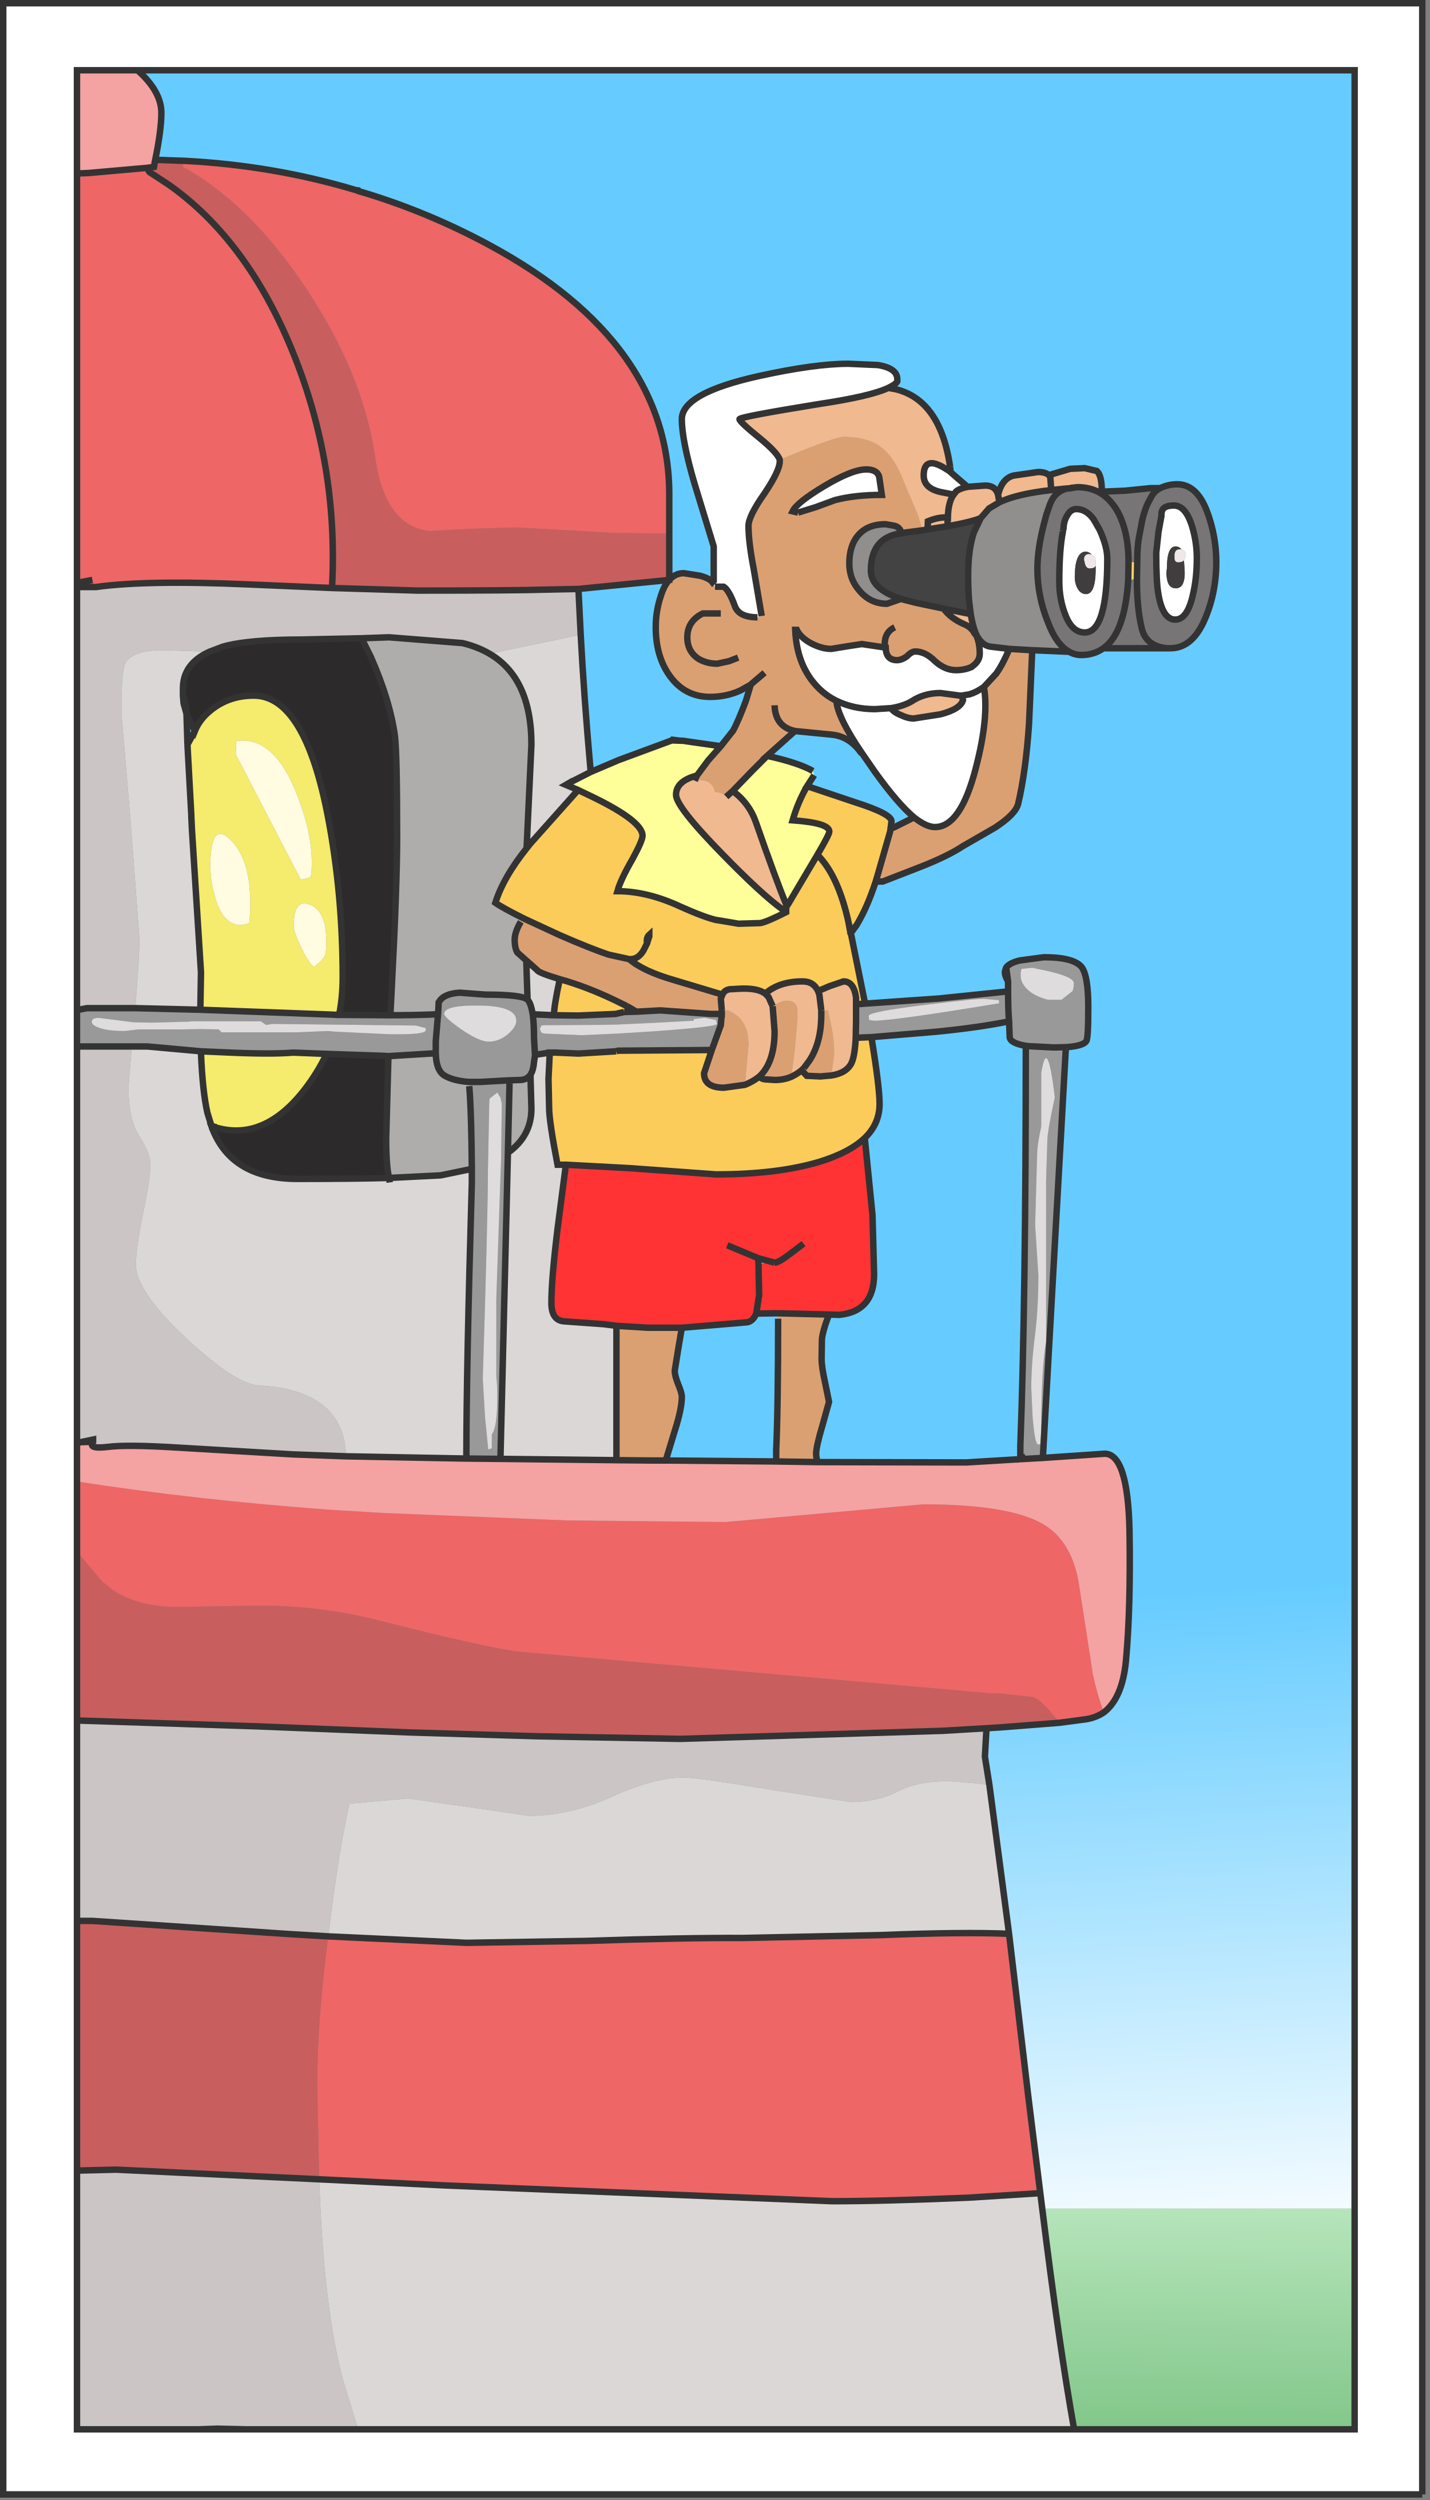 <?xml version="1.0" encoding="utf-8"?>
<svg version="1.1" id="Layer_1"
xmlns="http://www.w3.org/2000/svg"
xmlns:xlink="http://www.w3.org/1999/xlink"
xmlns:author="http://www.sothink.com"
width="222px" height="388px"
xml:space="preserve">
<rect width="100%" height="100%" fill="#808080" stroke="none"/>
<g id="214" transform="matrix(1, 0, 0, 1, 110.65, 193.8)">
<linearGradient
id="LinearGradID_17" gradientUnits="userSpaceOnUse" gradientTransform="matrix(0.001, 0.104, -0.066, 0.004, 77.75, 73.3)" spreadMethod ="pad" x1="-819.2" y1="0" x2="819.2" y2="0" >
<stop  offset="0.38" style="stop-color:#66CCFF;stop-opacity:1" />
<stop  offset="1" style="stop-color:#FFFFFF;stop-opacity:1" />
</linearGradient>
<path style="fill:url(#LinearGradID_17) " d="M-6.35,-78.9L-14.6 -75.85L-18.95 -74Q-20 -85.85 -20.5 -95.3L-20.85 -102.4L-6.75 -103.8L-6.75 -111L-6.75 -116.8Q-6.6 -140.6 -34.65 -155.75Q-44.45 -161.05 -55 -164.15L-55.05 -164.25L-55.4 -164.3Q-68.25 -168.15 -82.15 -168.85L-82.25 -168.85L-86.55 -169Q-85.6 -173.6 -85.6 -176.3Q-85.6 -179.6 -89.3 -182.9L99.65 -182.9L99.65 148.95L51.15 148.95L50.85 146.55L49 131.65L46 106.3L42.95 83.2L42.25 78.8L42.5 74.4L44.9 74.25L53.85 73.55L58 73Q59.5 72.75 60.7 71.95Q63.6 69.75 64.15 63.9Q64.9 55.7 64.7 43.75Q64.45 31.8 60.85 31.8L51.25 32.45L47.65 32.65L39.35 33.15L16.35 33.1Q16.05 32.6 16.05 31.8Q16.05 30.7 17.05 27.35L18.05 23.75L17.45 20.8Q16.9 18.35 16.9 17.1L16.95 14Q17.1 12.65 18.05 10.2L19.65 10.25Q25.05 9.7 25.05 3.95L24.8 -5.25L23.6 -17.2Q25.9 -19.4 25.9 -22.5Q25.9 -25.05 24.65 -32.75L24.65 -32.85L34.8 -33.7Q41.35 -34.35 46 -35.3L46.1 -32.8Q46.25 -31.9 48.6 -31.5L48.65 -31.5L49 -31.45L48.6 -31.4Q48.6 7.8 47.75 30.55L48.6 32.2L51.25 32.4L54.8 -30.85L55 -31.3Q57.55 -31.5 58 -32.25Q58.3 -32.65 58.3 -37.5Q58.3 -42.4 57.25 -43.75Q56 -45.25 51.4 -45.25L47.65 -44.75Q46.05 -44.35 45.55 -43.65L45.85 -41.5L45.85 -39.95L35.15 -38.85L23.65 -38.05L21.5 -48.7L21.4 -48.95L21.25 -49.7L21.05 -50.8L22.2 -50.05L22.25 -50.1Q23.95 -52.85 25.3 -57L26.4 -57L32.45 -59.35Q36.6 -61 38.85 -62.5L43.8 -65.35Q46.95 -67.4 47.4 -69Q48.6 -74.05 49.1 -81.45L49.6 -92.9L55.35 -92.65Q56.2 -92.15 57.25 -92.15Q59.15 -92.15 60.65 -93.2L70.55 -93.2L71.05 -93.2Q74.2 -93.2 76.1 -97.05Q77.95 -100.95 78.15 -105.5Q78.35 -110.1 76.75 -114.4Q75.15 -118.65 72.1 -118.65Q70.75 -118.65 69.45 -118.05L68 -118.05L64 -117.65L60.4 -117.5L60.4 -117.65Q60.4 -119.95 59.65 -120.7L57.75 -121.15L55.5 -121.05L52.3 -120.1L52.4 -119.75L52.25 -120Q51.75 -120.55 50.5 -120.55L46.7 -120Q44.9 -119.55 44.3 -117L44.2 -117.3Q43.75 -118.45 42.3 -118.45L39.55 -118.25L36.9 -120.55L36.9 -120.6L35.85 -121.25L36.85 -121.35Q35.35 -131.7 28.4 -133.4L27.25 -133.6L28.65 -134.95Q28.65 -136.65 25.65 -137.15L21.05 -137.35Q15.85 -137.35 7.2 -135.45Q-4.8 -132.8 -4.8 -128.75Q-4.8 -125.45 -2.8 -118.65L0.15 -109L0.15 -103.65L-0.05 -103.45Q-0.5 -104.05 -1.95 -104.45L-4.5 -104.85Q-5.8 -104.85 -6.75 -103.8Q-7.55 -102.95 -8.05 -101.35Q-8.85 -98.95 -8.85 -96.5Q-8.85 -91.95 -6.7 -88.95Q-4.35 -85.65 -0.4 -85.65Q2.1 -85.65 4.3 -86.65L5.9 -87.55L5.15 -85.05Q3.95 -81.85 3.15 -80.4L1.25 -78L-3.65 -78.7L-4.65 -78.85L-5.05 -78.85L-6.35 -78.9M25.15,-74.05Q28.7 -69.1 31.25 -66.95L28.25 -65.45L27.6 -65.2L27.75 -66.35Q27.75 -67.5 22.1 -69.3L14.65 -71.8L15.75 -73.5L15.55 -74.15Q13.25 -75.45 8.45 -76.5L12.75 -80.35L12.8 -80.35L18.4 -79.8Q21.2 -79.55 23 -77L23.25 -76.8L25.15 -74.05M10.85,-52.65L11.4 -53.45L11.6 -53.3L11.4 -53L11.4 -52.25L11.15 -52.45L10.85 -52.65M-12.9,-44.9L-12.95 -44.95L-12.8 -44.95L-12.9 -44.9M-10.2,-47.4Q-10.35 -48.3 -9.85 -48.75L-9.85 -48.5L-10.2 -47.4M13.8,-27.7L13.45 -28.25L14.15 -28.05L13.8 -27.7M7.1,2.3L7.05 1.45L9.6 2.15L7.1 2.3M10.15,10.85Q10.15 24.45 9.85 31.25L9.85 33L-7.3 32.85L-5.85 28.1Q-4.8 24.8 -4.8 22.95Q-4.8 22.4 -5.35 21.05Q-5.9 19.7 -5.9 18.9L-5.35 15.5L-4.8 12.25L5.35 11.4Q6.25 11.25 6.75 10.05L10 10L10.15 10.85M-81.55,-78.25L-81.7 -83.05L-82.15 -84.65L-82.25 -85.85Q-81.7 -84.55 -81.7 -83.05L-80.4 -80.35L-81.55 -78.25M-78.15,-19L-77.8 -19L-77.75 -19L-77.3 -18.9L-77.8 -18.95L-78.15 -19M-13.75,-36.75L-13.3 -37.65L-11.85 -36.8L-13.75 -36.75M-14.5,-30.75L-14.3 -30.75L-14.5 -30.7L-14.5 -30.75" />
<path style="fill:#EE6666;fill-opacity:1" d="M-98.7,36.1Q-80.45 38.95 -59.35 40.5L-51 41L-22.55 42.15L1.95 42.4L32.65 39.65Q46 39.65 51.25 42.7Q55.65 45.25 56.8 51.7L58.8 64.6L59 66Q59.65 69 60.7 71.95Q59.5 72.75 58 73L53.85 73.55L52.55 72Q50.9 70 49.7 69.55L44.5 69L42.75 68.95L-30.4 62.5Q-36.4 61.6 -51.55 57.75Q-61.6 55.15 -72.1 55.4L-83.75 55.6L-85.2 55.5Q-90.15 55.1 -93.5 52.7L-94.95 51.45L-98.7 47L-98.7 36.1M-59.7,106.7L-38.25 107.7L-19.5 107.4Q-4.3 106.9 4.6 106.95L26.05 106.5Q38.75 106 46 106.3L49 131.65L50.85 146.55L39.7 147.25Q26.55 147.8 18.6 147.8L-41.6 145.35L-61.1 144.4L-61.4 129.85Q-61.4 119.8 -59.7 106.7M-15.4,-111.1L-30.4 -111.95L-37.4 -111.75L-43.95 -111.4Q-50.9 -112.15 -52.4 -122.8Q-54.2 -135.45 -62.9 -148.7Q-71.7 -162.1 -82.25 -167.9L-82.15 -168.85Q-68.25 -168.15 -55.4 -164.3L-55.05 -164.25L-55 -164.15Q-44.45 -161.05 -34.65 -155.75Q-6.6 -140.6 -6.75 -116.8L-6.75 -111L-15.4 -111.1M-98.7,-103.35L-98.7 -166.85L-98.15 -166.9L-96.9 -166.95L-87.85 -167.75L-87.45 -167.1L-84.4 -165.1Q-72.25 -156.5 -65.25 -139.3Q-58.1 -121.8 -59.1 -102.7L-59.1 -102.55L-71.95 -103.1Q-87.95 -103.8 -95.75 -102.7L-98.7 -102.7L-98.7 -103.35" />
<path style="fill:#C95E5E;fill-opacity:1" d="M-98.7,47L-94.95 51.45L-93.5 52.7Q-90.15 55.1 -85.2 55.5L-83.75 55.6L-72.1 55.4Q-61.6 55.15 -51.55 57.75Q-36.4 61.6 -30.4 62.5L42.75 68.95L44.5 69L49.7 69.55Q50.9 70 52.55 72L53.85 73.55L44.9 74.25L42.5 74.4L35.7 74.8L-5.05 76.05L-27.2 75.65L-47.1 75.05L-70.9 74.1L-98.65 73.2L-98.7 73.2L-98.7 47M-86.55,-169L-82.25 -168.85L-82.15 -168.85L-82.25 -167.9Q-71.7 -162.1 -62.9 -148.7Q-54.2 -135.45 -52.4 -122.8Q-50.9 -112.15 -43.95 -111.4L-37.4 -111.75L-30.4 -111.95L-15.4 -111.1L-6.75 -111L-6.75 -103.8L-20.85 -102.4L-25.85 -102.3Q-30.7 -102.15 -45.9 -102.15L-59.1 -102.55L-59.1 -102.7Q-58.1 -121.8 -65.25 -139.3Q-72.25 -156.5 -84.4 -165.1L-87.45 -167.1L-87.85 -167.75L-86.75 -167.9L-86.55 -169M-61.4,129.85L-61.1 144.4L-92.65 142.9L-98.7 143.05L-98.7 104.3L-96.3 104.3L-65.6 106.35L-59.7 106.7Q-61.4 119.8 -61.4 129.85" />
<path style="fill:#CBC5C5;fill-opacity:1" d="M-65.6,106.35L-96.3 104.3L-98.7 104.3L-98.7 73.2L-98.65 73.2L-70.9 74.1L-47.1 75.05L-27.2 75.65L-5.05 76.05L35.7 74.8L42.5 74.4L42.25 78.8L42.95 83.2L40.9 82.95L36.6 82.6Q31.9 82.6 28.75 84.2Q25.55 85.85 21.4 85.85L9.1 83.95Q-2.45 82.05 -4.5 82.05Q-9.1 82.05 -15.7 85.05Q-22.3 88 -28.45 88L-37.75 86.65L-47.3 85.3L-56.4 86.1Q-57.65 91.55 -59 101.2L-59.7 106.7L-65.6 106.35M-20.85,-102.4L-20.5 -95.3L-34.65 -92.35Q-36.55 -93.45 -38.85 -94L-50.25 -94.9L-54.5 -94.75L-63.95 -94.55Q-72.15 -94.55 -76.05 -93.45L-78.15 -92.65L-85.35 -92.9Q-90.2 -92.9 -91.25 -90.75Q-91.8 -89.5 -91.8 -83.15L-90.4 -66.7L-89 -48.1Q-89 -45.25 -89.65 -37.35L-89.8 -37.35L-97.15 -37.35L-98.7 -37.05L-98.7 -102.7L-95.75 -102.7Q-87.95 -103.8 -71.95 -103.1L-59.1 -102.55L-45.9 -102.15Q-30.7 -102.15 -25.85 -102.3L-20.85 -102.4M-55.05,183.2L-72.5 183.2L-76.9 183.1L-79.8 183.2L-98.7 183.2L-98.7 143.05L-92.65 142.9L-61.1 144.4L-60.9 148.95Q-60.05 165.95 -57.3 175.85L-55.05 183.2M-98.45,30.1L-98.5 30.15L-98.7 30.2L-98.7 -31.4L-90.2 -31.4L-90.7 -25Q-90.7 -20.05 -89 -17.45Q-87.3 -14.85 -87.3 -13.05Q-87.3 -10.95 -88.45 -5.45Q-89.55 0 -89.55 2.45Q-89.55 6.6 -81.7 13.9Q-74.05 21.05 -70.4 21.2Q-57.45 21.95 -56.95 31.8L-56.95 32.2L-65.2 31.9L-83 30.85Q-91.05 30.35 -94 30.75Q-97.05 31.1 -96.2 29.95L-98.1 30L-98.45 30.1" />
<path style="fill:#DBA072;fill-opacity:1" d="M-2.45,-73.45L-0.7 -75.8L1.25 -78L3.15 -80.4Q3.95 -81.85 5.15 -85.05L5.9 -87.55L4.3 -86.65Q2.1 -85.65 -0.4 -85.65Q-4.35 -85.65 -6.7 -88.95Q-8.85 -91.95 -8.85 -96.5Q-8.85 -98.95 -8.05 -101.35Q-7.55 -102.95 -6.75 -103.8Q-5.8 -104.85 -4.5 -104.85L-1.95 -104.45Q-0.5 -104.05 -0.05 -103.45L0.35 -102.75L1.7 -102.75Q2.55 -102.2 3.45 -99.7Q4.1 -98 6.95 -98L7.6 -98.2L6.35 -105.55Q5.55 -109.7 5.55 -112.2Q5.55 -113.7 8.05 -117.25Q10.4 -120.75 10.4 -122.2L10.4 -122.45L14.2 -124Q19.3 -126 20.3 -126Q24.15 -126 26.25 -124.3Q28.3 -122.75 29.8 -118.7L31.9 -113.75L32.55 -111.5L29.45 -111.1L29.3 -111.05Q29.1 -111.95 28.25 -112.2L26.85 -112.45Q24 -112.45 22.55 -110.7Q21.2 -109.1 21.2 -106.35Q21.2 -103.9 22.8 -102.1Q24.5 -100.1 27.05 -100.1L29.2 -100.85L31.55 -100.25L35.85 -99.35Q36.9 -97.85 39.1 -96.9Q40.15 -96.45 40.65 -95.5L40.75 -95.45L40.9 -95.2Q41.45 -94.05 41.45 -92.35Q41.45 -91.2 40.3 -90.4L40.2 -90.3Q39.1 -89.8 37.75 -89.8Q36.05 -89.8 34.5 -91.2Q33 -92.7 31.45 -92.7Q30.85 -92.7 30.15 -91.95Q29.3 -91.35 28.6 -91.35Q26.9 -91.35 26.85 -93.3L23.15 -93.85L20.85 -93.5L18.4 -93.1Q16.9 -93.1 15.2 -94Q13.6 -94.9 13.05 -96.05L12.8 -96.05Q13.05 -90.4 16.4 -87.05Q17.65 -85.8 19.2 -85.05Q19.35 -82.5 23.25 -76.8L23 -77Q21.2 -79.55 18.4 -79.8L12.8 -80.35L12.75 -80.35L8.45 -76.5L6.05 -74.1L3.1 -71.05L2.1 -70.15Q1.5 -70.85 0.35 -70.9Q0 -72.75 -2.1 -72.75L-2.8 -72.65L-2.45 -73.45M13.25,-114.25L16 -115.1L19 -116.2Q22.1 -117 26.25 -117L25.85 -119.75Q25.55 -120.95 23.85 -120.95Q21.6 -120.95 17.2 -118.3Q13.05 -115.8 12.4 -114.45L13.25 -114.25M25.7,-58.35L27.55 -64.8L27.6 -65.2L28.25 -65.45L31.25 -66.95Q33.15 -65.45 34.5 -65.45Q38.5 -65.45 40.85 -74.65Q42.9 -82.5 42.1 -87.2L44 -89.25Q45 -90.65 46.05 -93.1L49.45 -92.9L49.6 -92.9L49.1 -81.45Q48.6 -74.05 47.4 -69Q46.95 -67.4 43.8 -65.35L38.85 -62.5Q36.6 -61 32.45 -59.35L26.4 -57L25.3 -57L25.7 -58.35M-28.95,-44.75L-30.35 -46Q-30.75 -46.75 -30.75 -47.95Q-30.75 -49.15 -29.8 -50.75L-29.5 -51.35L-29.2 -51.2L-23.8 -48.7Q-19 -46.6 -16.15 -45.65L-12.95 -44.95L-12.9 -44.9Q-10.7 -43.05 -6 -41.7L1.5 -39.45L1.25 -38.8L1.4 -37L2.3 -37Q5.55 -35.8 5.55 -31.65L5 -25.45L1.75 -25Q-1.35 -25 -1.35 -27.25L-0.15 -30.85L1.25 -34.7L1.4 -36.45L1.4 -37L-0.3 -36.45L-8.15 -37L-11.85 -36.8L-13.3 -37.65L-15.35 -38.65Q-19.65 -40.7 -23.75 -41.85Q-27.1 -42.85 -27.25 -43.25L-28.95 -44.75M16.7,-26.75L14.6 -26.85L13.8 -27.7L14.15 -28.05L15 -29.2Q16.85 -32 16.85 -36.35L16.85 -37L17.9 -37L18.45 -34.3Q18.85 -32.4 18.85 -30.2L18.4 -26.9L16.7 -26.75M9.65,-26.2L8.1 -26.3Q7.55 -26.35 7.25 -26.75Q9.6 -28.95 9.6 -33.75L9.3 -37.65L9.85 -37.95Q10.75 -38.5 11.5 -38.5Q12.9 -38.5 13.15 -37.2L13.15 -35.6L12.75 -31.1L12.2 -26.7Q11.05 -26.2 9.65 -26.2M9.85,33L9.85 31.25Q10.15 24.45 10.15 10.85L10 10L18.05 10.2Q17.1 12.65 16.95 14L16.9 17.1Q16.9 18.35 17.45 20.8L18.05 23.75L17.05 27.35Q16.05 30.7 16.05 31.8Q16.05 32.6 16.35 33.1L9.85 33M-9.35,32.85L-9.6 32.85L-14.95 32.8L-14.95 11.95L-10.05 12.25L-6.2 12.25L-4.8 12.25L-5.35 15.5L-5.9 18.9Q-5.9 19.7 -5.35 21.05Q-4.8 22.4 -4.8 22.95Q-4.8 24.8 -5.85 28.1L-7.3 32.85L-9.35 32.85" />
<path style="fill:#FFFFFF;fill-opacity:1" d="M37.8,-117.55L37.4 -117.05L35.35 -117.45Q32.75 -118.05 32.75 -120Q32.75 -123.05 35.85 -121.25L36.9 -120.6L36.9 -120.55L39.55 -118.25Q38.35 -118 37.8 -117.55M0.15,-103.65L0.15 -109L-2.8 -118.65Q-4.8 -125.45 -4.8 -128.75Q-4.8 -132.8 7.2 -135.45Q15.85 -137.35 21.05 -137.35L25.65 -137.15Q28.65 -136.65 28.65 -134.95L27.25 -133.6Q24.5 -132.3 16.5 -131.1Q4.15 -129.1 4.15 -128.75Q4.15 -128.35 7.3 -125.8Q10.05 -123.55 10.4 -122.45L10.4 -122.2Q10.4 -120.75 8.05 -117.25Q5.55 -113.7 5.55 -112.2Q5.55 -109.7 6.35 -105.55L7.6 -98.2L6.95 -98Q4.1 -98 3.45 -99.7Q2.55 -102.2 1.7 -102.75L0.35 -102.75L-0.05 -103.45L0.15 -103.65M12.4,-114.45Q13.05 -115.8 17.2 -118.3Q21.6 -120.95 23.85 -120.95Q25.55 -120.95 25.85 -119.75L26.25 -117Q22.1 -117 19 -116.2L16 -115.1L13.25 -114.25L12.4 -114.45M-98.7,73.2L-98.7 104.3L-98.7 143.05L-98.7 183.2L-79.8 183.2L-72.5 183.2L-55.05 183.2L56.1 183.2L99.65 183.2L99.65 148.95L99.65 -182.9L-89.3 -182.9L-98.7 -182.9L-98.7 -166.85L-98.7 -103.35L-98.7 -102.7L-98.7 -37.05L-98.7 -31.4L-98.7 30.2L-98.7 36.1L-98.7 47L-98.7 73.2M54.45,-111.75Q54.5 -112.95 55 -113.75Q55.55 -114.8 56.45 -114.8Q57.95 -114.8 59.1 -113.25L60.05 -111.6Q61.25 -109 61.25 -107.1Q61.25 -95.65 57.75 -95.65Q55.75 -95.65 54.7 -98.5Q53.8 -100.8 53.8 -103.6Q53.8 -108.45 54.35 -111.25L54.35 -111.4L54.45 -111.75M58.85,-107.7Q58.45 -108.2 57.8 -108.2Q56.2 -108.05 56.2 -104.2Q56.2 -103.5 56.45 -102.85Q56.95 -101.6 57.95 -101.6Q59.35 -101.6 59.45 -105.05L59.45 -105.95L59.45 -106.65Q59.45 -107.45 58.85 -107.7M74.45,-112Q75.15 -109.6 75.15 -107.2Q75.15 -104.05 74.55 -101.55Q73.7 -97.65 71.8 -97.65Q69.8 -97.65 69.15 -101.8Q68.85 -103.6 68.85 -108L69.2 -111.25L69.65 -113.7Q69.65 -114.4 69.8 -114.65Q70.15 -115.35 71.6 -115.35Q73.45 -115.35 74.45 -112M73.45,-107.5Q73.45 -108.4 72.75 -108.55Q72.4 -109 71.9 -109Q70.5 -109.1 70.5 -105.55Q70.35 -104.8 70.5 -104.05Q70.7 -102.5 71.9 -102.5Q73.45 -102.5 73.25 -105.55L73.15 -106.85L73.45 -107.5M19.2,-85.05Q17.65 -85.8 16.4 -87.05Q13.05 -90.4 12.8 -96.05L13.05 -96.05Q13.6 -94.9 15.2 -94Q16.9 -93.1 18.4 -93.1L20.85 -93.5L23.15 -93.85L26.85 -93.3Q26.9 -91.35 28.6 -91.35Q29.3 -91.35 30.15 -91.95Q30.85 -92.7 31.45 -92.7Q33 -92.7 34.5 -91.2Q36.05 -89.8 37.75 -89.8Q39.1 -89.8 40.2 -90.3L40.3 -90.4Q41.45 -91.2 41.45 -92.35Q41.45 -94.05 40.9 -95.2L40.75 -95.45L40.85 -95.45Q41.7 -93.65 43.1 -93.45L46.05 -93.1Q45 -90.65 44 -89.25L42.1 -87.2Q42.9 -82.5 40.85 -74.65Q38.5 -65.45 34.5 -65.45Q33.15 -65.45 31.25 -66.95Q28.7 -69.1 25.15 -74.05L23.25 -76.8Q19.35 -82.5 19.2 -85.05M29.15,-82.85Q30.3 -82.3 31.2 -82.3L35.35 -82.95Q38.45 -83.75 38.85 -85.15L38.65 -85.85L38.35 -85.85L35.35 -86.25Q32.8 -86.25 30.85 -84.95Q29.55 -84.2 27.65 -83.9Q28.15 -83.25 29.15 -82.85M110.15,193.3L-110.15 193.3L-110.15 -193.3L110.15 -193.3L110.15 193.3" />
<path style="fill:#F5A2A2;fill-opacity:1" d="M-98.7,30.2L-98.5 30.15L-98.45 30.1L-98.1 30L-96.2 29.95Q-97.05 31.1 -94 30.75Q-91.05 30.35 -83 30.85L-65.2 31.9L-56.95 32.2L-38.25 32.55L-33 32.6L-32.95 32.6L-14.95 32.8L-9.6 32.85L-9.35 32.85L-7.3 32.85L9.85 33L16.35 33.1L39.35 33.15L47.65 32.65L51.25 32.45L60.85 31.8Q64.45 31.8 64.7 43.75Q64.9 55.7 64.15 63.9Q63.6 69.75 60.7 71.95Q59.65 69 59 66L58.8 64.6L56.8 51.7Q55.65 45.25 51.25 42.7Q46 39.65 32.65 39.65L1.95 42.4L-22.55 42.15L-51 41L-59.35 40.5Q-80.45 38.95 -98.7 36.1L-98.7 30.2M-98.7,-166.85L-98.7 -182.9L-89.3 -182.9Q-85.6 -179.6 -85.6 -176.3Q-85.6 -173.6 -86.55 -169L-86.75 -167.9L-87.85 -167.75L-96.9 -166.95L-98.15 -166.9L-98.7 -166.85" />
<path style="fill:#2C2A2A;fill-opacity:1" d="M-78.15,-92.65L-76.05 -93.45Q-72.15 -94.55 -63.95 -94.55L-54.5 -94.75L-54.45 -94.6L-53.1 -91.9Q-50.15 -85.25 -49.35 -79.65Q-49 -76.9 -49 -63.85Q-49 -56.5 -49.85 -40.15L-50.05 -36.25L-58 -36.3Q-57.45 -39.1 -57.45 -42.1Q-57.45 -55 -59.7 -66.85Q-63.3 -85.85 -71.25 -85.85Q-75.15 -85.85 -77.95 -83.55Q-79.65 -82.2 -80.4 -80.35L-81.7 -83.05Q-81.7 -84.55 -82.25 -85.85L-82.25 -86.95Q-82.25 -90.8 -78.15 -92.65M-50.7,-17.1Q-50.7 -12.85 -50.25 -11Q-55.75 -10.85 -64.5 -10.85Q-74.85 -10.85 -77.8 -18.95L-77.3 -18.9L-77.25 -18.9Q-77.15 -18.8 -77.05 -18.8Q-69.65 -16.7 -63.45 -24.6Q-61.35 -27.3 -59.95 -30.25L-51.1 -29.95L-50.35 -29.9L-50.7 -17.1" />
<path style="fill:#DBD7D7;fill-opacity:1" d="M26.05,106.5L4.6 106.95Q-4.3 106.9 -19.5 107.4L-38.25 107.7L-59.7 106.7L-59 101.2Q-57.65 91.55 -56.4 86.1L-47.3 85.3L-37.75 86.65L-28.45 88Q-22.3 88 -15.7 85.05Q-9.1 82.05 -4.5 82.05Q-2.45 82.05 9.1 83.95L21.4 85.85Q25.55 85.85 28.75 84.2Q31.9 82.6 36.6 82.6L40.9 82.95L42.95 83.2L46 106.3Q38.75 106 26.05 106.5M-57.3,175.85Q-60.05 165.95 -60.9 148.95L-61.1 144.4L-41.6 145.35L18.6 147.8Q26.55 147.8 39.7 147.25L50.85 146.55L51.15 148.95Q53.75 170 56.1 183.2L-55.05 183.2L-57.3 175.85M-21.7,-72.6L-20.9 -71.2L-28.3 -62.9L-28.9 -62.15L-28.15 -78.25Q-28.15 -88.55 -34.65 -92.35L-20.5 -95.3Q-20 -85.85 -18.95 -74L-21.7 -72.6M-89.65,-37.35Q-89 -45.25 -89 -48.1L-90.4 -66.7L-91.8 -83.15Q-91.8 -89.5 -91.25 -90.75Q-90.2 -92.9 -85.35 -92.9L-78.15 -92.65Q-82.25 -90.8 -82.25 -86.95L-82.25 -85.85L-82.15 -84.65L-81.7 -83.05L-81.55 -78.25L-80.95 -67.3L-80.95 -67.1L-80.85 -65L-79.45 -42.9L-79.55 -37.1L-89.65 -37.35M-77.8,-18.95Q-74.85 -10.85 -64.5 -10.85Q-55.75 -10.85 -50.25 -11L-42.25 -11.4L-37.4 -12.4L-37.4 -10.25Q-38.25 18.95 -38.25 32.2L-38.25 32.55L-56.95 32.2L-56.95 31.8Q-57.45 21.95 -70.4 21.2Q-74.05 21.05 -81.7 13.9Q-89.55 6.6 -89.55 2.45Q-89.55 0 -88.45 -5.45Q-87.3 -10.95 -87.3 -13.05Q-87.3 -14.85 -89 -17.45Q-90.7 -20.05 -90.7 -25L-90.2 -31.4L-87.75 -31.4L-79.45 -30.65L-79.45 -30.35Q-79.2 -24.4 -78.45 -21.1L-77.8 -19L-78.15 -19L-77.8 -18.95M-27.95,-36.4Q-28.25 -38.2 -28.75 -38.65L-28.95 -44.75L-27.25 -43.25Q-27.1 -42.85 -23.75 -41.85Q-24.65 -37.65 -24.65 -36.25L-27.95 -36.4M-14.95,32.8L-32.95 32.6L-32.95 32.2L-31.8 -14.9Q-28.15 -17.5 -28.15 -21.75L-28.3 -27Q-27.85 -27.7 -27.75 -29L-27.6 -29.95L-27.6 -30.1L-25.3 -30.45L-25.5 -26.35L-25.4 -21.85Q-25.4 -19.85 -24.1 -13.05L-22.8 -13.05L-24.1 -3.05Q-25.05 4.75 -25.05 8.4Q-25.05 11.05 -23.15 11.25L-16.9 11.7L-14.95 11.95L-14.95 32.8M-14.5,-30.7L-15 -30.65L-14.7 -30.75L-14.5 -30.75L-14.5 -30.7" />
<path style="fill:#999999;fill-opacity:1" d="M48.6,32.2L47.75 30.55Q48.6 7.8 48.6 -31.4L49 -31.45L48.65 -31.5L48.6 -31.5Q46.25 -31.9 46.1 -32.8L46 -35.3Q41.35 -34.35 34.8 -33.7L24.65 -32.85L22.2 -32.75L22.25 -35.4L22.25 -37.95L23.65 -38.05L35.15 -38.85L45.85 -39.95L45.85 -41.5L45.55 -43.65Q46.05 -44.35 47.65 -44.75L51.4 -45.25Q56 -45.25 57.25 -43.75Q58.3 -42.4 58.3 -37.5Q58.3 -32.65 58 -32.25Q57.55 -31.5 55 -31.3L54.8 -30.85L51.25 32.4L48.6 32.2M25.05,-35.4Q28.15 -35.4 44.45 -38.1Q44.45 -38.8 44.3 -38.6L42.05 -38.8L40.4 -38.7Q24.2 -37 24.2 -36.15L24.3 -35.5L25.05 -35.4M0.5,-35.5L-1.25 -35.85L-2.95 -35.65L-2.95 -35.4L-9.5 -35.05L-14.95 -34.8L-17.8 -34.75L-26.2 -34.7L-26.6 -34.65L-26.85 -34.1L-26.6 -33.55L-26.2 -33.4L-20.35 -33.15L-14.8 -33.4L-9.2 -33.75Q0.65 -34.45 0.65 -34.9L0.5 -35.5M-33,32.6L-38.25 32.55L-38.25 32.2Q-38.25 18.95 -37.4 -10.25L-37.4 -12.4L-37.45 -16.35Q-37.55 -22.3 -37.8 -25.25L-37.8 -25.9L-37.9 -25.9Q-40.4 -26.1 -41.75 -26.95Q-42.95 -27.8 -43 -30.35L-50.35 -29.9L-51.1 -29.95L-59.95 -30.25L-65.15 -30.45Q-68.65 -30.15 -76 -30.5L-79.45 -30.65L-87.75 -31.4L-90.2 -31.4L-98.7 -31.4L-98.7 -37.05L-97.15 -37.35L-89.8 -37.35L-89.65 -37.35L-79.55 -37.1L-65.9 -36.6L-58 -36.3L-50.05 -36.25Q-46.1 -36.25 -42.65 -36.4L-42.6 -37.2L-42.55 -38.15L-42.55 -38.25L-42.45 -38.4Q-41.7 -39.6 -39.3 -39.75L-35.3 -39.45Q-29.7 -39.45 -28.8 -38.7L-28.75 -38.65Q-28.25 -38.2 -27.95 -36.4L-24.65 -36.25L-20.85 -36.2L-15.1 -36.45L-13.75 -36.75L-11.85 -36.8L-8.15 -37L-0.3 -36.45L1.4 -36.45L1.25 -34.7L-0.15 -30.85L-14.3 -30.75L-14.5 -30.75L-14.7 -30.75L-15 -30.65L-20.85 -30.3L-24.35 -30.45L-25.3 -30.45L-27.6 -30.1L-27.6 -29.95L-27.75 -29Q-27.85 -27.7 -28.3 -27Q-28.9 -26.2 -29.95 -26.2L-31.4 -26.15L-31.55 -26.15L-31.55 -25.65L-31.8 -14.9L-32.95 32.2L-32.95 32.6L-33 32.6M55.85,-40Q56.05 -40.35 56.05 -41.25Q56.05 -42.4 49.85 -43.55L50.2 -43.6L49.5 -43.6L48 -43.45Q47.8 -43.35 47.8 -42.4Q47.8 -41.3 48.8 -40.3Q49.9 -39.2 52.05 -38.65L54.15 -38.65L55.85 -40M50.35,-14.35L50.05 -3.65L50.55 4.1Q50.55 9.3 50 13.65Q49.45 17.95 49.45 21.6L49.65 26Q50 30.35 50.5 30.35Q51.05 30.35 50.9 30.15L51 28Q51 18.4 51.75 14.45L51.75 -10.6L51.95 -16.9Q51.95 -18.15 53.1 -23.5Q51.95 -33.3 51 -27.3L51 -18.95Q50.35 -16.15 50.35 -14.35M-95.4,-34.35Q-94.05 -33.8 -91.3 -33.8L-89.15 -34.05L-82.6 -34.05L-79.55 -34.1L-76.7 -34.05L-76.25 -33.6L-64.5 -33.6L-59.8 -33.8L-58.65 -33.7L-50.2 -33.3L-48.5 -33.3Q-44.55 -33.3 -44.55 -33.95L-44.55 -34.25L-46.1 -34.65L-68.25 -34.9L-69.35 -34.75L-70.15 -35.3L-80.95 -35.3L-81.35 -35.25L-87.05 -35.1L-89.85 -35.15L-94.65 -35.75Q-96.4 -36.05 -96.4 -35.2Q-96.4 -34.75 -95.4 -34.35M-31.75,-33.35Q-30.5 -34.45 -30.5 -35.4Q-30.5 -37.65 -36.05 -37.75Q-41.7 -37.85 -41.7 -36.45Q-41.7 -35.95 -39.1 -34.1Q-36.25 -32.15 -34.8 -32.15Q-33.15 -32.15 -31.75 -33.35M-32.95,-23.45L-33.45 -24.25L-34.65 -23.3L-34.7 -22.5L-34.9 -12.1Q-34.9 -5.35 -35.7 20.15L-35.35 26.15L-34.85 31.15L-34.3 30.95L-34.3 28.8Q-33.45 27.7 -33.45 23.15Q-33.45 21 -33.6 19.95L-33.6 7.75L-32.85 -14.2L-32.75 -22.5L-32.95 -23.45" />
<path style="fill:#DEDCDC;fill-opacity:1" d="M24.3,-35.5L24.2 -36.15Q24.2 -37 40.4 -38.7L42.05 -38.8L44.3 -38.6Q44.45 -38.8 44.45 -38.1Q28.15 -35.4 25.05 -35.4L24.3 -35.5M0.65,-34.9Q0.65 -34.45 -9.2 -33.75L-14.8 -33.4L-20.35 -33.15L-26.2 -33.4L-26.6 -33.55L-26.85 -34.1L-26.6 -34.65L-26.2 -34.7L-17.8 -34.75L-14.95 -34.8L-9.5 -35.05L-2.95 -35.4L-2.95 -35.65L-1.25 -35.85L0.5 -35.5L0.65 -34.9M54.15,-38.65L52.05 -38.65Q49.9 -39.2 48.8 -40.3Q47.8 -41.3 47.8 -42.4Q47.8 -43.35 48 -43.45L49.5 -43.6L50.2 -43.6L49.85 -43.55Q56.05 -42.4 56.05 -41.25Q56.05 -40.35 55.85 -40L54.15 -38.65M51,-18.95L51 -27.3Q51.95 -33.3 53.1 -23.5Q51.95 -18.15 51.95 -16.9L51.75 -10.6L51.75 14.45Q51 18.4 51 28L50.9 30.15Q51.05 30.35 50.5 30.35Q50 30.35 49.65 26L49.45 21.6Q49.45 17.95 50 13.65Q50.55 9.3 50.55 4.1L50.05 -3.65L50.35 -14.35Q50.35 -16.15 51 -18.95M-96.4,-35.2Q-96.4 -36.05 -94.65 -35.75L-89.85 -35.15L-87.05 -35.1L-81.35 -35.25L-80.95 -35.3L-70.15 -35.3L-69.35 -34.75L-68.25 -34.9L-46.1 -34.65L-44.55 -34.25L-44.55 -33.95Q-44.55 -33.3 -48.5 -33.3L-50.2 -33.3L-58.65 -33.7L-59.8 -33.8L-64.5 -33.6L-76.25 -33.6L-76.7 -34.05L-79.55 -34.1L-82.6 -34.05L-89.15 -34.05L-91.3 -33.8Q-94.05 -33.8 -95.4 -34.35Q-96.4 -34.75 -96.4 -35.2M-34.8,-32.15Q-36.25 -32.15 -39.1 -34.1Q-41.7 -35.95 -41.7 -36.45Q-41.7 -37.85 -36.05 -37.75Q-30.5 -37.65 -30.5 -35.4Q-30.5 -34.45 -31.75 -33.35Q-33.15 -32.15 -34.8 -32.15M-32.75,-22.5L-32.85 -14.2L-33.6 7.75L-33.6 19.95Q-33.45 21 -33.45 23.15Q-33.45 27.7 -34.3 28.8L-34.3 30.95L-34.85 31.15L-35.35 26.15L-35.7 20.15Q-34.9 -5.35 -34.9 -12.1L-34.7 -22.5L-34.65 -23.3L-33.45 -24.25L-32.95 -23.45L-32.75 -22.5" />
<path style="fill:#FFFF99;fill-opacity:1" d="M-18.95,-74L-14.6 -75.85L-6.35 -78.9L-5.05 -78.85L-4.65 -78.85L-3.65 -78.7L1.25 -78L-0.7 -75.8L-2.45 -73.45Q-5.7 -72.6 -5.7 -70.45Q-5.7 -68.6 1.55 -61.2Q7.6 -55 10.85 -52.65L11.15 -52.45L11.4 -52.25Q8.45 -50.75 7.4 -50.55L4 -50.45L2.25 -50.75L0.75 -51L0.65 -51Q-1.2 -51.4 -5 -53.1Q-10.15 -55.5 -14.8 -55.5Q-14.3 -57.3 -12.45 -60.5Q-10.9 -63.35 -10.9 -64.1Q-10.9 -66.35 -18.6 -70.1L-20.9 -71.2L-21.7 -72.6L-18.95 -74M8.45,-76.5Q13.25 -75.45 15.55 -74.15L15.75 -73.5L14.65 -71.8Q13.25 -69.4 12.4 -66.5Q18.1 -66.1 18.1 -64.75Q18.1 -64.3 16.25 -61.15L11.6 -53.3L11.4 -53.45Q9.95 -56.9 6.7 -66.2Q5.7 -69.05 3.3 -70.9L3.1 -71.05L6.05 -74.1L8.45 -76.5" />
<path style="fill:#AFACAC;fill-opacity:1" d="M-30.75,-47.95Q-30.75 -46.75 -30.35 -46L-28.95 -44.75L-28.75 -38.65L-28.8 -38.7Q-29.7 -39.45 -35.3 -39.45L-39.3 -39.75Q-41.7 -39.6 -42.45 -38.4L-42.55 -38.25L-42.55 -38.15L-42.6 -37.2L-42.65 -36.4Q-46.1 -36.25 -50.05 -36.25L-49.85 -40.15Q-49 -56.5 -49 -63.85Q-49 -76.9 -49.35 -79.65Q-50.15 -85.25 -53.1 -91.9L-54.45 -94.6L-54.5 -94.75L-50.25 -94.9L-38.85 -94Q-36.55 -93.45 -34.65 -92.35Q-28.15 -88.55 -28.15 -78.25L-28.9 -62.15Q-32.5 -57.65 -33.75 -53.7Q-32.6 -52.9 -29.5 -51.35L-29.8 -50.75Q-30.75 -49.15 -30.75 -47.95M-37.45,-16.35L-37.4 -12.4L-42.25 -11.4L-50.25 -11Q-50.7 -12.85 -50.7 -17.1L-50.35 -29.9L-43 -30.35Q-42.95 -27.8 -41.75 -26.95Q-40.4 -26.1 -37.9 -25.9L-37.8 -25.9L-37.8 -25.25Q-37.55 -22.3 -37.45 -16.35M-28.15,-21.75Q-28.15 -17.5 -31.8 -14.9L-31.55 -25.65L-31.55 -26.15L-31.4 -26.15L-29.95 -26.2Q-28.9 -26.2 -28.3 -27L-28.15 -21.75" />
<path style="fill:#FCCC5A;fill-opacity:1" d="M-12.8,-44.95L-12.95 -44.95L-16.15 -45.65Q-19 -46.6 -23.8 -48.7L-29.2 -51.2L-29.5 -51.35Q-32.6 -52.9 -33.75 -53.7Q-32.5 -57.65 -28.9 -62.15L-28.3 -62.9L-20.9 -71.2L-18.6 -70.1Q-10.9 -66.35 -10.9 -64.1Q-10.9 -63.35 -12.45 -60.5Q-14.3 -57.3 -14.8 -55.5Q-10.15 -55.5 -5 -53.1Q-1.2 -51.4 0.65 -51L0.75 -51L2.25 -50.75L4 -50.45L7.4 -50.55Q8.45 -50.75 11.4 -52.25L11.4 -53L11.6 -53.3L16.25 -61.15Q18.1 -64.3 18.1 -64.75Q18.1 -66.1 12.4 -66.5Q13.25 -69.4 14.65 -71.8L22.1 -69.3Q27.75 -67.5 27.75 -66.35L27.6 -65.2L27.55 -64.8L25.7 -58.35L25.3 -57Q23.95 -52.85 22.25 -50.1L21.05 -50.8L21.25 -49.7L21.4 -48.95L21.5 -48.7L23.65 -38.05L22.25 -37.95L22.25 -39Q21.9 -41.5 20.3 -41.5L18.1 -40.75L16.35 -40Q15.65 -41.5 13.95 -41.5Q10.3 -41.5 8.15 -39.6Q6.9 -40.55 3.85 -40.35L3.1 -40.3Q1.9 -40.35 1.5 -39.45L-6 -41.7Q-10.7 -43.05 -12.9 -44.9L-12.8 -44.95M-9.85,-48.5L-9.85 -48.75Q-10.35 -48.3 -10.2 -47.4L-9.85 -48.5M-0.15,-30.85L-1.35 -27.25Q-1.35 -25 1.75 -25L5 -25.45Q6.25 -25.95 7.25 -26.75Q7.55 -26.35 8.1 -26.3L9.65 -26.2Q11.05 -26.2 12.2 -26.7Q13.05 -27.1 13.8 -27.7L14.6 -26.85L16.7 -26.75L18.4 -26.9Q20.7 -27.25 21.5 -28.75Q22.05 -29.8 22.2 -32.75L24.65 -32.85L24.65 -32.75Q25.9 -25.05 25.9 -22.5Q25.9 -19.4 23.6 -17.2Q21.25 -14.95 16.55 -13.5Q10 -11.55 0.5 -11.55L-11.95 -12.45L-12.55 -12.5L-22.8 -13.05L-24.1 -13.05Q-25.4 -19.85 -25.4 -21.85L-25.5 -26.35L-25.3 -30.45L-24.35 -30.45L-20.85 -30.3L-15 -30.65L-14.5 -30.7L-14.3 -30.75L-0.15 -30.85M-13.75,-36.75L-15.1 -36.45L-20.85 -36.2L-24.65 -36.25Q-24.65 -37.65 -23.75 -41.85Q-19.65 -40.7 -15.35 -38.65L-13.3 -37.65L-13.75 -36.75" />
<path style="fill:#F0B98F;fill-opacity:1" d="M44.5,-115.85L42.9 -114.9L41.6 -113.4Q40.15 -112.8 36.55 -112.15L33.35 -111.65L32.55 -111.5L31.9 -113.75L29.8 -118.7Q28.3 -122.75 26.25 -124.3Q24.15 -126 20.3 -126Q19.3 -126 14.2 -124L10.4 -122.45Q10.05 -123.55 7.3 -125.8Q4.15 -128.35 4.15 -128.75Q4.15 -129.1 16.5 -131.1Q24.5 -132.3 27.25 -133.6L28.4 -133.4Q35.35 -131.7 36.85 -121.35L35.85 -121.25Q32.75 -123.05 32.75 -120Q32.75 -118.05 35.35 -117.45L37.4 -117.05L37.8 -117.55Q38.35 -118 39.55 -118.25L42.3 -118.45Q43.75 -118.45 44.2 -117.3L44.3 -117Q44.9 -119.55 46.7 -120L50.5 -120.55Q51.75 -120.55 52.25 -120L52.4 -119.75L52.3 -120.1L55.5 -121.05L57.75 -121.15L59.65 -120.7Q60.4 -119.95 60.4 -117.65L60.4 -117.5L59.8 -117.5Q58.35 -118.2 56.6 -118.2L55.75 -118.1L55.7 -118.05L55.25 -118L55 -118L52.55 -117.75Q47.2 -117.15 44.5 -115.85M40.85,-95.45L40.75 -95.45L40.65 -95.5Q40.15 -96.45 39.1 -96.9Q36.9 -97.85 35.85 -99.35L40.05 -98.5Q40.35 -96.65 40.85 -95.45M27.65,-83.9Q29.55 -84.2 30.85 -84.95Q32.8 -86.25 35.35 -86.25L38.35 -85.85L38.65 -85.85L38.85 -85.15Q38.45 -83.75 35.35 -82.95L31.2 -82.3Q30.3 -82.3 29.15 -82.85Q28.15 -83.25 27.65 -83.9M-2.8,-72.65L-2.1 -72.75Q0 -72.75 0.35 -70.9Q1.5 -70.85 2.1 -70.15L3.1 -71.05L3.3 -70.9Q5.7 -69.05 6.7 -66.2Q9.95 -56.9 11.4 -53.45L10.85 -52.65Q7.6 -55 1.55 -61.2Q-5.7 -68.6 -5.7 -70.45Q-5.7 -72.6 -2.45 -73.45L-2.8 -72.65M3.1,-40.3L3.85 -40.35Q6.9 -40.55 8.15 -39.6Q10.3 -41.5 13.95 -41.5Q15.65 -41.5 16.35 -40L18.1 -40.75L20.3 -41.5Q21.9 -41.5 22.25 -39L22.25 -37.95L22.25 -35.4L22.2 -32.75Q22.05 -29.8 21.5 -28.75Q20.7 -27.25 18.4 -26.9L18.85 -30.2Q18.85 -32.4 18.45 -34.3L17.9 -37L16.85 -37L16.85 -36.35Q16.85 -32 15 -29.2L14.15 -28.05L13.45 -28.25L13.8 -27.7Q13.05 -27.1 12.2 -26.7L12.75 -31.1L13.15 -35.6L13.15 -37.2Q12.9 -38.5 11.5 -38.5Q10.75 -38.5 9.85 -37.95L9.3 -37.65L9.6 -33.75Q9.6 -28.95 7.25 -26.75Q6.25 -25.95 5 -25.45L5.55 -31.65Q5.55 -35.8 2.3 -37L1.4 -37L1.25 -38.8L1.5 -39.45Q1.9 -40.35 3.1 -40.3M-0.3,-36.45L1.4 -37L1.4 -36.45L-0.3 -36.45" />
<path style="fill:#F5EB6C;fill-opacity:1" d="M-80.4,-80.35Q-79.65 -82.2 -77.95 -83.55Q-75.15 -85.85 -71.25 -85.85Q-63.3 -85.85 -59.7 -66.85Q-57.45 -55 -57.45 -42.1Q-57.45 -39.1 -58 -36.3L-65.9 -36.6L-79.55 -37.1L-79.45 -42.9L-80.85 -65L-80.95 -67.1L-80.95 -67.3L-81.55 -78.25L-80.4 -80.35M-74.05,-76.75L-63.95 -57.3L-62.75 -57.55L-62.4 -57.75Q-62.25 -58.55 -62.25 -59.95Q-62.25 -64.95 -64.85 -71.2Q-68.35 -79.6 -73.95 -78.8L-74.05 -76.75M-71.95,-50.65Q-71.8 -51.9 -71.8 -53.7Q-71.8 -60.45 -74.9 -63.5Q-78 -66.5 -78 -59.25Q-77.95 -57 -77.3 -54.75Q-76.1 -50.25 -73.25 -50.25L-72.15 -50.45L-71.95 -50.65M-65.05,-50.1Q-65.05 -49.3 -64 -47Q-62.8 -44.5 -61.95 -43.75Q-60.5 -44.75 -60.15 -45.7Q-60 -46.1 -60 -47.75Q-60 -52.45 -62.55 -53.4Q-65.05 -54.4 -65.05 -50.1M-76,-30.5Q-68.65 -30.15 -65.15 -30.45L-59.95 -30.25Q-61.35 -27.3 -63.45 -24.6Q-69.65 -16.7 -77.05 -18.8Q-77.15 -18.8 -77.25 -18.9L-77.3 -18.9L-77.75 -19L-77.8 -19L-78.45 -21.1Q-79.2 -24.4 -79.45 -30.35L-79.45 -30.65L-76 -30.5" />
<path style="fill:#FFFCE2;fill-opacity:1" d="M-73.95,-78.8Q-68.35 -79.6 -64.85 -71.2Q-62.25 -64.95 -62.25 -59.95Q-62.25 -58.55 -62.4 -57.75L-62.75 -57.55L-63.95 -57.3L-74.05 -76.75L-73.95 -78.8M-72.15,-50.45L-73.25 -50.25Q-76.1 -50.25 -77.3 -54.75Q-77.95 -57 -78 -59.25Q-78 -66.5 -74.9 -63.5Q-71.8 -60.45 -71.8 -53.7Q-71.8 -51.9 -71.95 -50.65L-72.15 -50.45M-62.55,-53.4Q-60 -52.45 -60 -47.75Q-60 -46.1 -60.15 -45.7Q-60.5 -44.75 -61.95 -43.75Q-62.8 -44.5 -64 -47Q-65.05 -49.3 -65.05 -50.1Q-65.05 -54.4 -62.55 -53.4" />
<path style="fill:#FF3333;fill-opacity:1" d="M-6.2,12.25L-10.05 12.25L-14.95 11.95L-16.9 11.7L-23.15 11.25Q-25.05 11.05 -25.05 8.4Q-25.05 4.75 -24.1 -3.05L-22.8 -13.05L-12.55 -12.5L-11.95 -12.45L0.5 -11.55Q10 -11.55 16.55 -13.5Q21.25 -14.95 23.6 -17.2L24.8 -5.25L25.05 3.95Q25.05 9.7 19.65 10.25L18.05 10.2L10 10L6.75 10.05Q6.25 11.25 5.35 11.4L-4.8 12.25L-6.2 12.25M9.6,2.15L7.05 1.45L7.1 2.3L9.6 2.15" />
<path style="fill:#434343;fill-opacity:1" d="M40.55,-111.2Q39.65 -108.55 39.65 -104.45Q39.65 -102.3 39.8 -100.5L40.05 -98.5L35.85 -99.35L31.55 -100.25L29.2 -100.85Q24.55 -102.4 24.55 -105.25Q24.55 -110.45 29.3 -111.05L29.45 -111.1L32.55 -111.5L33.35 -111.65L36.55 -112.15Q40.15 -112.8 41.6 -113.4L40.55 -111.2" />
<path style="fill:#918E8E;fill-opacity:1" d="M40.05,-98.5L39.8 -100.5Q39.65 -102.3 39.65 -104.45Q39.65 -108.55 40.55 -111.2L41.6 -113.4L42.9 -114.9L44.5 -115.85Q47.2 -117.15 52.55 -117.75L55 -118Q53.3 -117.55 52.55 -116L52.3 -115.4L51.8 -113.95L51.45 -112.65Q50.4 -108.6 50.4 -105.55Q50.4 -101.25 52.05 -97.2Q53.35 -93.75 55.35 -92.65L49.6 -92.9L49.45 -92.9L46.05 -93.1L43.1 -93.45Q41.7 -93.65 40.85 -95.45Q40.35 -96.65 40.05 -98.5M29.2,-100.85L27.05 -100.1Q24.5 -100.1 22.8 -102.1Q21.2 -103.9 21.2 -106.35Q21.2 -109.1 22.55 -110.7Q24 -112.45 26.85 -112.45L28.25 -112.2Q29.1 -111.95 29.3 -111.05Q24.55 -110.45 24.55 -105.25Q24.55 -102.4 29.2 -100.85" />
<path style="fill:#777575;fill-opacity:1" d="M60.4,-117.5L64 -117.65L68 -118.05L69.45 -118.05Q70.75 -118.65 72.1 -118.65Q75.15 -118.65 76.75 -114.4Q78.35 -110.1 78.15 -105.5Q77.95 -100.95 76.1 -97.05Q74.2 -93.2 71.05 -93.2L70.55 -93.2L60.65 -93.2Q59.15 -92.15 57.25 -92.15Q56.2 -92.15 55.35 -92.65Q53.35 -93.75 52.05 -97.2Q50.4 -101.25 50.4 -105.55Q50.4 -108.6 51.45 -112.65L51.8 -113.95L52.3 -115.4L52.55 -116Q53.3 -117.55 55 -118L55.25 -118L55.7 -118.05L55.75 -118.1L56.6 -118.2Q58.35 -118.2 59.8 -117.5L60.4 -117.5M54.35,-111.4L54.35 -111.25Q53.8 -108.45 53.8 -103.6Q53.8 -100.8 54.7 -98.5Q55.75 -95.65 57.75 -95.65Q61.25 -95.65 61.25 -107.1Q61.25 -109 60.05 -111.6L59.1 -113.25Q57.95 -114.8 56.45 -114.8Q55.55 -114.8 55 -113.75Q54.5 -112.95 54.45 -111.75L54.35 -111.4M71.6,-115.35Q70.15 -115.35 69.8 -114.65Q69.65 -114.4 69.65 -113.7L69.2 -111.25L68.85 -108Q68.85 -103.6 69.15 -101.8Q69.8 -97.65 71.8 -97.65Q73.7 -97.65 74.55 -101.55Q75.15 -104.05 75.15 -107.2Q75.15 -109.6 74.45 -112Q73.45 -115.35 71.6 -115.35M64.55,-106.55L64.5 -103.85L65.85 -103.9L65.9 -106.55L64.55 -106.55" />
<path style="fill:#3F3D3D;fill-opacity:1" d="M59.45,-105.05Q59.35 -101.6 57.95 -101.6Q56.95 -101.6 56.45 -102.85Q56.2 -103.5 56.2 -104.2Q56.2 -108.05 57.8 -108.2Q58.45 -108.2 58.85 -107.7L58.6 -107.8Q57.65 -107.9 57.65 -106.95L57.8 -106.3Q58 -105.6 58.5 -105.6Q59.2 -105.6 59.35 -105.9L59.45 -105.95L59.45 -105.05M72.6,-108.55Q71.7 -108.6 71.7 -107.6L71.7 -107.1Q71.75 -106.55 72.25 -106.55Q72.9 -106.55 73.15 -106.85L73.25 -105.55Q73.45 -102.5 71.9 -102.5Q70.7 -102.5 70.5 -104.05Q70.35 -104.8 70.5 -105.55Q70.5 -109.1 71.9 -109Q72.4 -109 72.75 -108.55L72.6 -108.55" />
<path style="fill:#F0E8E8;fill-opacity:1" d="M59.45,-106.65L59.45 -105.95L59.35 -105.9Q59.2 -105.6 58.5 -105.6Q58 -105.6 57.8 -106.3L57.65 -106.95Q57.65 -107.9 58.6 -107.8L58.85 -107.7Q59.45 -107.45 59.45 -106.65M72.75,-108.55Q73.45 -108.4 73.45 -107.5L73.15 -106.85Q72.9 -106.55 72.25 -106.55Q71.75 -106.55 71.7 -107.1L71.7 -107.6Q71.7 -108.6 72.6 -108.55L72.75 -108.55" />
<path style="fill:#FFD366;fill-opacity:1" d="M65.9,-106.55L65.85 -103.9L64.5 -103.85L64.55 -106.55L65.9 -106.55" />
<path style="fill:#3366FF;fill-opacity:1" d="M21.05,-50.8L22.25 -50.1L22.2 -50.05L21.05 -50.8" />
<linearGradient
id="LinearGradID_18" gradientUnits="userSpaceOnUse" gradientTransform="matrix(-0.001, 0.077, -0.076, -0.001, 77.75, 209.1)" spreadMethod ="pad" x1="-819.2" y1="0" x2="819.2" y2="0" >
<stop  offset="0" style="stop-color:#BAE7BF;stop-opacity:1" />
<stop  offset="0.471" style="stop-color:#61B46A;stop-opacity:1" />
</linearGradient>
<path style="fill:url(#LinearGradID_18) " d="M56.1,183.2Q53.75 170 51.15 148.95L99.65 148.95L99.65 183.2L56.1 183.2M-76.9,183.1L-72.5 183.2L-79.8 183.2L-76.9 183.1" />
<path style="fill:none;stroke-width:1;stroke-linecap:butt;stroke-linejoin:miter;stroke-miterlimit:3;stroke:#333333;stroke-opacity:1" d="M29.3,-111.05Q24.55 -110.45 24.55 -105.25Q24.55 -102.4 29.2 -100.85L27.05 -100.1Q24.5 -100.1 22.8 -102.1Q21.2 -103.9 21.2 -106.35Q21.2 -109.1 22.55 -110.7Q24 -112.45 26.85 -112.45L28.25 -112.2Q29.1 -111.95 29.3 -111.05L29.45 -111.1L32.55 -111.5L33.35 -111.65L33.4 -112.9Q34.85 -113.5 36.05 -113.5L36.5 -113.45Q36.55 -115.9 37.4 -117.05L35.35 -117.45Q32.75 -118.05 32.75 -120Q32.75 -123.05 35.85 -121.25M36.85,-121.35Q35.35 -131.7 28.4 -133.4L27.25 -133.6Q24.5 -132.3 16.5 -131.1Q4.15 -129.1 4.15 -128.75Q4.15 -128.35 7.3 -125.8Q10.05 -123.55 10.4 -122.45L10.4 -122.2Q10.4 -120.75 8.05 -117.25Q5.55 -113.7 5.55 -112.2Q5.55 -109.7 6.35 -105.55L7.6 -98.2M6.95,-98Q4.1 -98 3.45 -99.7Q2.55 -102.2 1.7 -102.75L0.35 -102.75M28.65,-134.95Q28.65 -136.65 25.65 -137.15L21.05 -137.35Q15.85 -137.35 7.2 -135.45Q-4.8 -132.8 -4.8 -128.75Q-4.8 -125.45 -2.8 -118.65L0.15 -109L0.15 -103.65L-0.05 -103.45Q-0.5 -104.05 -1.95 -104.45L-4.5 -104.85Q-5.8 -104.85 -6.75 -103.8Q-7.55 -102.95 -8.05 -101.35Q-8.85 -98.95 -8.85 -96.5Q-8.85 -91.95 -6.7 -88.95Q-4.35 -85.65 -0.4 -85.65Q2.1 -85.65 4.3 -86.65L5.9 -87.55L6.05 -87.7L8.05 -89.4M28.65,-134.95L28.65 -134.6Q28.4 -134.15 27.25 -133.6M13.25,-114.25L16 -115.1L19 -116.2Q22.1 -117 26.25 -117L25.85 -119.75Q25.55 -120.95 23.85 -120.95Q21.6 -120.95 17.2 -118.3Q13.05 -115.8 12.4 -114.45L13.25 -114.25M37.4,-117.05L37.8 -117.55Q38.35 -118 39.55 -118.25L36.9 -120.55L36.9 -120.6L35.85 -121.25M36.85,-121.35L36.9 -120.6M33.35,-111.65L36.55 -112.15L36.45 -112.8L36.5 -113.45M39.55,-118.25L42.3 -118.45Q43.75 -118.45 44.2 -117.3L44.3 -117Q44.9 -119.55 46.7 -120L50.5 -120.55Q51.75 -120.55 52.25 -120L52.3 -120.1L55.5 -121.05L57.75 -121.15L59.65 -120.7Q60.4 -119.95 60.4 -117.65L60.4 -117.5L64 -117.65L68 -118.05L69.45 -118.05Q70.75 -118.65 72.1 -118.65Q75.15 -118.65 76.75 -114.4Q78.35 -110.1 78.15 -105.5Q77.95 -100.95 76.1 -97.05Q74.2 -93.2 71.05 -93.2L70.55 -93.2L60.65 -93.2Q59.15 -92.15 57.25 -92.15Q56.2 -92.15 55.35 -92.65L49.6 -92.9L49.1 -81.45Q48.6 -74.05 47.4 -69Q46.95 -67.4 43.8 -65.35L38.85 -62.5Q36.6 -61 32.45 -59.35L26.4 -57L25.3 -57Q23.95 -52.85 22.25 -50.1L22.2 -50.05L21.4 -48.95L21.5 -48.7L23.65 -38.05L35.15 -38.85L45.85 -39.95L45.85 -41.5Q45.35 -42.3 45.35 -43L45.55 -43.65Q46.05 -44.35 47.65 -44.75L51.4 -45.25Q56 -45.25 57.25 -43.75Q58.3 -42.4 58.3 -37.5Q58.3 -32.65 58 -32.25Q57.55 -31.5 55 -31.3M54.8,-30.85L51.25 32.4L51.25 32.45L60.85 31.8Q64.45 31.8 64.7 43.75Q64.9 55.7 64.15 63.9Q63.6 69.75 60.7 71.95Q59.5 72.75 58 73L53.85 73.55L44.9 74.25L42.5 74.4L42.25 78.8L42.95 83.2L46 106.3L49 131.65L50.85 146.55L51.15 148.95M99.65,148.95L99.65 -182.9L-89.3 -182.9Q-85.6 -179.6 -85.6 -176.3Q-85.6 -173.6 -86.55 -169L-82.25 -168.85L-82.15 -168.85Q-68.25 -168.15 -55.4 -164.3L-55.05 -164.25L-55 -164.15Q-44.45 -161.05 -34.65 -155.75Q-6.6 -140.6 -6.75 -116.8L-6.75 -111L-6.75 -103.8L-20.85 -102.4L-20.5 -95.3Q-20 -85.85 -18.95 -74L-14.6 -75.85L-6.35 -78.9L-6.25 -79L-5.05 -78.85L-4.65 -78.85L-3.65 -78.7L1.25 -78L3.15 -80.4Q3.95 -81.85 5.15 -85.05L5.9 -87.55M36.55,-112.15Q40.15 -112.8 41.6 -113.4L42.9 -114.9L44.5 -115.85L44.3 -117M29.2,-100.85L31.55 -100.25L35.85 -99.35L40.05 -98.5L39.8 -100.5Q39.65 -102.3 39.65 -104.45Q39.65 -108.55 40.55 -111.2L41.6 -113.4M64.55,-106.55Q64.55 -111.45 62.75 -114.6Q61.75 -116.25 60.4 -117.15L59.8 -117.5Q58.35 -118.2 56.6 -118.2L55.75 -118.1L55.7 -118.05L55.25 -118L55 -118Q53.3 -117.55 52.55 -116L52.3 -115.4L51.8 -113.95L51.45 -112.65Q50.4 -108.6 50.4 -105.55Q50.4 -101.25 52.05 -97.2Q53.35 -93.75 55.35 -92.65M44.5,-115.85Q47.2 -117.15 52.55 -117.75L52.4 -119.75L52.25 -120M52.55,-117.75L55 -118M54.35,-111.4L54.35 -111.25Q53.8 -108.45 53.8 -103.6Q53.8 -100.8 54.7 -98.5Q55.75 -95.65 57.75 -95.65Q61.25 -95.65 61.25 -107.1Q61.25 -109 60.05 -111.6L59.1 -113.25Q57.95 -114.8 56.45 -114.8Q55.55 -114.8 55 -113.75Q54.5 -112.95 54.45 -111.75L54.35 -111.4M59.8,-117.5L60.4 -117.5M55.25,-118L55.75 -118.1M71.6,-115.35Q70.15 -115.35 69.8 -114.65Q69.65 -114.4 69.65 -113.7L69.2 -111.25L68.85 -108Q68.85 -103.6 69.15 -101.8Q69.8 -97.65 71.8 -97.65Q73.7 -97.65 74.55 -101.55Q75.15 -104.05 75.15 -107.2Q75.15 -109.6 74.45 -112Q73.45 -115.35 71.6 -115.35M70.55,-93.2Q67.15 -93.5 66.55 -96.5Q65.85 -99.55 65.85 -103.9L65.9 -106.55L65.9 -106.65Q65.9 -109.1 66.2 -110.55L66.7 -113.2Q67.1 -114.8 67.6 -115.8L68.25 -117Q68.7 -117.65 69.45 -118.05M64.55,-106.55L64.5 -103.85M35.85,-99.35Q36.9 -97.85 39.1 -96.9Q40.15 -96.45 40.65 -95.5L40.75 -95.45L40.85 -95.45Q41.7 -93.65 43.1 -93.45L46.05 -93.1L49.45 -92.9L49.6 -92.9M46.05,-93.1Q45 -90.65 44 -89.25L42.1 -87.2Q42.9 -82.5 40.85 -74.65Q38.5 -65.45 34.5 -65.45Q33.15 -65.45 31.25 -66.95L28.25 -65.45L27.6 -65.2L27.55 -64.8L25.7 -58.35L25.3 -57M40.85,-95.45Q40.35 -96.65 40.05 -98.5M40.75,-95.45L40.9 -95.2Q41.45 -94.05 41.45 -92.35Q41.45 -91.2 40.3 -90.4L40.2 -90.3Q39.1 -89.8 37.75 -89.8Q36.05 -89.8 34.5 -91.2Q33 -92.7 31.45 -92.7Q30.85 -92.7 30.15 -91.95Q29.3 -91.35 28.6 -91.35Q26.9 -91.35 26.85 -93.3L23.15 -93.85L20.85 -93.5L18.4 -93.1Q16.9 -93.1 15.2 -94Q13.6 -94.9 13.05 -96.05L12.8 -96.05Q13.05 -90.4 16.4 -87.05Q17.65 -85.8 19.2 -85.05Q21.85 -83.75 25.2 -83.75L27.55 -83.9L27.65 -83.9Q29.55 -84.2 30.85 -84.95Q32.8 -86.25 35.35 -86.25L38.35 -85.85L38.65 -85.85L39.85 -86.05Q41 -86.4 42.1 -87.2M26.85,-93.3Q26.7 -93.6 26.7 -93.85Q26.7 -95.7 28.25 -96.45M38.65,-85.85L38.85 -85.15Q38.45 -83.75 35.35 -82.95L31.2 -82.3Q30.3 -82.3 29.15 -82.85Q28.15 -83.25 27.65 -83.9M31.25,-66.95Q28.7 -69.1 25.15 -74.05L23.25 -76.8L23 -77Q21.2 -79.55 18.4 -79.8L12.8 -80.35L12.75 -80.35L8.45 -76.5Q13.25 -75.45 15.55 -74.15M15.75,-73.5L14.65 -71.8L22.1 -69.3Q27.75 -67.5 27.75 -66.35L27.6 -65.2M1.25,-98.6L-1.55 -98.6Q-3.95 -97.4 -3.95 -94.9Q-3.95 -92.7 -2.2 -91.55Q-0.9 -90.8 0.7 -90.8L2.55 -91.2L3.95 -91.75M9.6,-84.35Q9.7 -81.1 12.6 -80.4L12.8 -80.35M11.6,-53.3L16.25 -61.15Q18.1 -64.3 18.1 -64.75Q18.1 -66.1 12.4 -66.5Q13.25 -69.4 14.65 -71.8M2.1,-70.15L3.1 -71.05L3.3 -70.9Q5.7 -69.05 6.7 -66.2Q9.95 -56.9 11.4 -53.45L11.4 -53L11.15 -52.45L11.4 -52.25M11.6,-53.3L11.4 -53L11.4 -52.25Q8.45 -50.75 7.4 -50.55L4 -50.45L2.25 -50.75L0.75 -51L0.65 -51Q-1.2 -51.4 -5 -53.1Q-10.15 -55.5 -14.8 -55.5Q-14.3 -57.3 -12.45 -60.5Q-10.9 -63.35 -10.9 -64.1Q-10.9 -66.35 -18.6 -70.1L-20.9 -71.2L-28.3 -62.9L-28.9 -62.15Q-32.5 -57.65 -33.75 -53.7Q-32.6 -52.9 -29.5 -51.35L-29.2 -51.2L-23.8 -48.7Q-19 -46.6 -16.15 -45.65L-12.95 -44.95L-12.8 -44.95Q-11.55 -44.95 -10.75 -46.3L-10.2 -47.4Q-10.35 -48.3 -9.85 -48.75L-9.85 -48.5L-10.2 -47.4M3.1,-71.05L6.05 -74.1L8.45 -76.5M11.15,-52.45L10.85 -52.65Q7.6 -55 1.55 -61.2Q-5.7 -68.6 -5.7 -70.45Q-5.7 -72.6 -2.45 -73.45L-0.7 -75.8L1.25 -78M16.25,-61.15Q19.45 -57.95 21.05 -50.8L21.25 -49.7L21.4 -48.95M23.25,-76.8Q19.35 -82.5 19.2 -85.05M7.25,-26.75Q7.55 -26.35 8.1 -26.3L9.65 -26.2Q11.05 -26.2 12.2 -26.7Q13.05 -27.1 13.8 -27.7L14.6 -26.85L16.7 -26.75L18.4 -26.9Q20.7 -27.25 21.5 -28.75Q22.05 -29.8 22.2 -32.75L22.25 -35.4L22.25 -37.95L22.25 -39Q21.9 -41.5 20.3 -41.5L18.1 -40.75L16.35 -40L16.55 -39.45L16.85 -37M22.25,-37.95L23.65 -38.05M-15,-30.65L-20.85 -30.3L-24.35 -30.45L-25.3 -30.45L-25.5 -26.35L-25.4 -21.85Q-25.4 -19.85 -24.1 -13.05L-22.8 -13.05L-12.55 -12.5L-11.95 -12.45L0.5 -11.55Q10 -11.55 16.55 -13.5Q21.25 -14.95 23.6 -17.2Q25.9 -19.4 25.9 -22.5Q25.9 -25.05 24.65 -32.75L24.65 -32.85L22.2 -32.75M24.65,-32.85L34.8 -33.7Q41.35 -34.35 46 -35.3Q45.85 -37.1 45.85 -39.95M16.35,-40Q15.65 -41.5 13.95 -41.5Q10.3 -41.5 8.15 -39.6L8.65 -39.1L9.3 -37.65M14.15,-28.05L15 -29.2Q16.85 -32 16.85 -36.35L16.85 -37M8.15,-39.6Q6.9 -40.55 3.85 -40.35L3.1 -40.3Q1.9 -40.35 1.5 -39.45L1.25 -38.8L1.4 -37M1.4,-36.45L1.25 -34.7L-0.15 -30.85L-1.35 -27.25Q-1.35 -25 1.75 -25L5 -25.45Q6.25 -25.95 7.25 -26.75Q9.6 -28.95 9.6 -33.75L9.3 -37.65M1.5,-39.45L-6 -41.7Q-10.7 -43.05 -12.9 -44.9L-12.95 -44.95M-13.3,-37.65L-11.85 -36.8L-8.15 -37L-0.3 -36.45L1.4 -36.45L1.4 -37M14.15,-28.05L13.8 -27.7M23.6,-17.2L24.8 -5.25L25.05 3.95Q25.05 9.7 19.65 10.25L18.05 10.2Q17.1 12.65 16.95 14L16.9 17.1Q16.9 18.35 17.45 20.8L18.05 23.75L17.05 27.35Q16.05 30.7 16.05 31.8Q16.05 32.6 16.35 33.1L39.35 33.15L47.65 32.65L51.25 32.45M45.55,-43.65L45.85 -41.5M48.6,32.2L48 32.55L47.75 32.6L47.75 30.55Q48.6 7.8 48.6 -31.4L49 -31.45L48.65 -31.5L48.6 -31.5Q46.25 -31.9 46.1 -32.8L46 -35.3M49,-31.45L52.95 -31.25L55 -31.3M60.65,-93.2Q64 -95.55 64.5 -103.85M9.6,2.15L7.05 1.45L7.1 2.3M9.6,2.15Q10.2 2.15 11.85 0.9L14.1 -0.8M10,10L6.75 10.05L7.2 7.2L7.1 2.3M6.75,10.05Q6.25 11.25 5.35 11.4L-4.8 12.25L-5.35 15.5L-5.9 18.9Q-5.9 19.7 -5.35 21.05Q-4.8 22.4 -4.8 22.95Q-4.8 24.8 -5.85 28.1L-7.3 32.85L9.85 33L9.85 31.25Q10.15 24.45 10.15 10.85M10,10L18.05 10.2M9.85,33L16.35 33.1M42.5,74.4L35.7 74.8L-5.05 76.05L-27.2 75.65L-47.1 75.05L-70.9 74.1L-98.65 73.2L-98.7 73.2L-98.7 104.3L-96.3 104.3L-65.6 106.35L-59.7 106.7L-38.25 107.7L-19.5 107.4Q-4.3 106.9 4.6 106.95L26.05 106.5Q38.75 106 46 106.3M-98.7,143.05L-92.65 142.9L-61.1 144.4L-41.6 145.35L18.6 147.8Q26.55 147.8 39.7 147.25L50.85 146.55M99.65,148.95L99.65 183.2L56.1 183.2Q53.75 170 51.15 148.95M56.1,183.2L-55.05 183.2L-72.5 183.2L-79.8 183.2L-98.7 183.2L-98.7 143.05L-98.7 104.3M110.15,193.3L-110.15 193.3L-110.15 -193.3L110.15 -193.3L110.15 193.3M7.05,1.45L2.25 -0.55M-87.85,-167.75L-87.45 -167.1L-84.4 -165.1Q-72.25 -156.5 -65.25 -139.3Q-58.1 -121.8 -59.1 -102.7L-59.1 -102.55L-71.95 -103.1Q-87.95 -103.8 -95.75 -102.7L-98.7 -102.7L-98.7 -37.05L-97.15 -37.35L-89.8 -37.35L-89.65 -37.35L-79.55 -37.1M-81.55,-78.25L-81.7 -83.05L-82.15 -84.65L-82.25 -85.85L-82.25 -86.95Q-82.25 -90.8 -78.15 -92.65L-76.05 -93.45Q-72.15 -94.55 -63.95 -94.55L-54.5 -94.75L-50.25 -94.9L-38.85 -94Q-36.55 -93.45 -34.65 -92.35Q-28.15 -88.55 -28.15 -78.25L-28.9 -62.15M-59.1,-102.55L-45.9 -102.15Q-30.7 -102.15 -25.85 -102.3L-20.85 -102.4M-87.85,-167.75L-96.9 -166.95L-98.15 -166.9L-98.7 -166.85L-98.7 -182.9L-89.3 -182.9M-87.85,-167.75L-86.75 -167.9L-86.55 -169M-98.7,-166.85L-98.7 -103.35L-96.3 -103.8M-98.7,-102.7L-98.7 -103.35M-82.25,-85.85Q-81.7 -84.55 -81.7 -83.05L-80.4 -80.35Q-79.65 -82.2 -77.95 -83.55Q-75.15 -85.85 -71.25 -85.85Q-63.3 -85.85 -59.7 -66.85Q-57.45 -55 -57.45 -42.1Q-57.45 -39.1 -58 -36.3L-50.05 -36.25L-49.85 -40.15Q-49 -56.5 -49 -63.85Q-49 -76.9 -49.35 -79.65Q-50.15 -85.25 -53.1 -91.9L-54.45 -94.6L-54.5 -94.75M-59.95,-30.25L-65.15 -30.45Q-68.65 -30.15 -76 -30.5L-79.45 -30.65L-87.75 -31.4L-90.2 -31.4L-98.7 -31.4L-98.7 -37.05M-98.7,-31.4L-98.7 30.2L-98.5 30.15L-98.45 30.1L-98.45 30L-98.1 30L-96.2 29.6L-96.2 29.95Q-97.05 31.1 -94 30.75Q-91.05 30.35 -83 30.85L-65.2 31.9L-56.95 32.2L-38.25 32.55L-33 32.6L-32.95 32.6L-14.95 32.8L-14.95 11.95M-38.25,32.2Q-38.25 18.95 -37.4 -10.25L-37.4 -12.4L-42.25 -11.4L-50.25 -11L-50.15 -10.3M-5.05,-78.85L-6.35 -78.9M-20.9,-71.2L-22.8 -72L-21.85 -72.55L-21.75 -72.6L-21.7 -72.6L-18.95 -74M-2.45,-73.45L-2.8 -72.65M-81.55,-78.25L-80.95 -67.3L-80.95 -67.1L-80.85 -65L-79.45 -42.9L-79.55 -37.1L-65.9 -36.6L-58 -36.3M-50.05,-36.25Q-46.1 -36.25 -42.65 -36.4L-42.6 -37.2L-42.55 -38.15L-42.55 -38.25L-42.45 -38.4Q-41.7 -39.6 -39.3 -39.75L-35.3 -39.45Q-29.7 -39.45 -28.8 -38.7L-28.75 -38.65L-28.95 -44.75L-30.35 -46Q-30.75 -46.75 -30.75 -47.95Q-30.75 -49.15 -29.8 -50.75M-50.35,-29.9L-51.1 -29.95L-59.95 -30.25Q-61.35 -27.3 -63.45 -24.6Q-69.65 -16.7 -77.05 -18.8Q-77.15 -18.8 -77.25 -18.9L-77.3 -18.9L-77.8 -18.95Q-74.85 -10.85 -64.5 -10.85Q-55.75 -10.85 -50.25 -11Q-50.7 -12.85 -50.7 -17.1L-50.35 -29.9L-43 -30.35L-43 -32.2L-42.65 -36.4M-43,-30.35Q-42.95 -27.8 -41.75 -26.95Q-40.4 -26.1 -37.9 -25.9L-37.8 -25.9L-36.05 -25.9L-31.55 -26.15L-31.4 -26.15L-29.95 -26.2Q-28.9 -26.2 -28.3 -27Q-27.85 -27.7 -27.75 -29L-27.6 -29.95L-27.6 -30.1L-27.75 -32.75Q-27.75 -34.7 -27.9 -36L-27.95 -36.4Q-28.25 -38.2 -28.75 -38.65M-79.45,-30.65L-79.45 -30.35Q-79.2 -24.4 -78.45 -21.1L-77.8 -19L-77.75 -19L-77.3 -18.9M-77.8,-18.95L-77.8 -19L-78.15 -19L-77.8 -18.95M-13.3,-37.65L-15.35 -38.65Q-19.65 -40.7 -23.75 -41.85Q-24.65 -37.65 -24.65 -36.25L-20.85 -36.2L-15.1 -36.45L-13.75 -36.75M-11.85,-36.8L-13.75 -36.75M-22.8,-13.05L-24.1 -3.05Q-25.05 4.75 -25.05 8.4Q-25.05 11.05 -23.15 11.25L-16.9 11.7L-14.95 11.95L-10.05 12.25L-6.2 12.25L-4.8 12.25M-15,-30.65L-14.7 -30.75L-14.5 -30.75L-14.3 -30.75L-0.15 -30.85M-14.5,-30.75L-14.5 -30.7M-23.75,-41.85Q-27.1 -42.85 -27.25 -43.25L-28.95 -44.75M-31.55,-25.65L-31.8 -14.9Q-28.15 -17.5 -28.15 -21.75L-28.3 -27M-24.65,-36.25L-27.95 -36.4M-27.6,-30.1L-25.3 -30.45M-37.4,-12.4L-37.45 -16.35Q-37.55 -22.3 -37.8 -25.25M-81.55,-78.25L-80.4 -80.35M-32.95,32.2L-31.8 -14.9M-14.95,32.8L-9.6 32.85L-9.35 32.85L-7.3 32.85M-98.45,30.1L-98.1 30L-96.2 29.95M-98.7,73.2L-98.7 47L-98.7 36.1L-98.7 30.2M-72.5,183.2L-76.9 183.1L-79.8 183.2" />
</g>
</svg>

